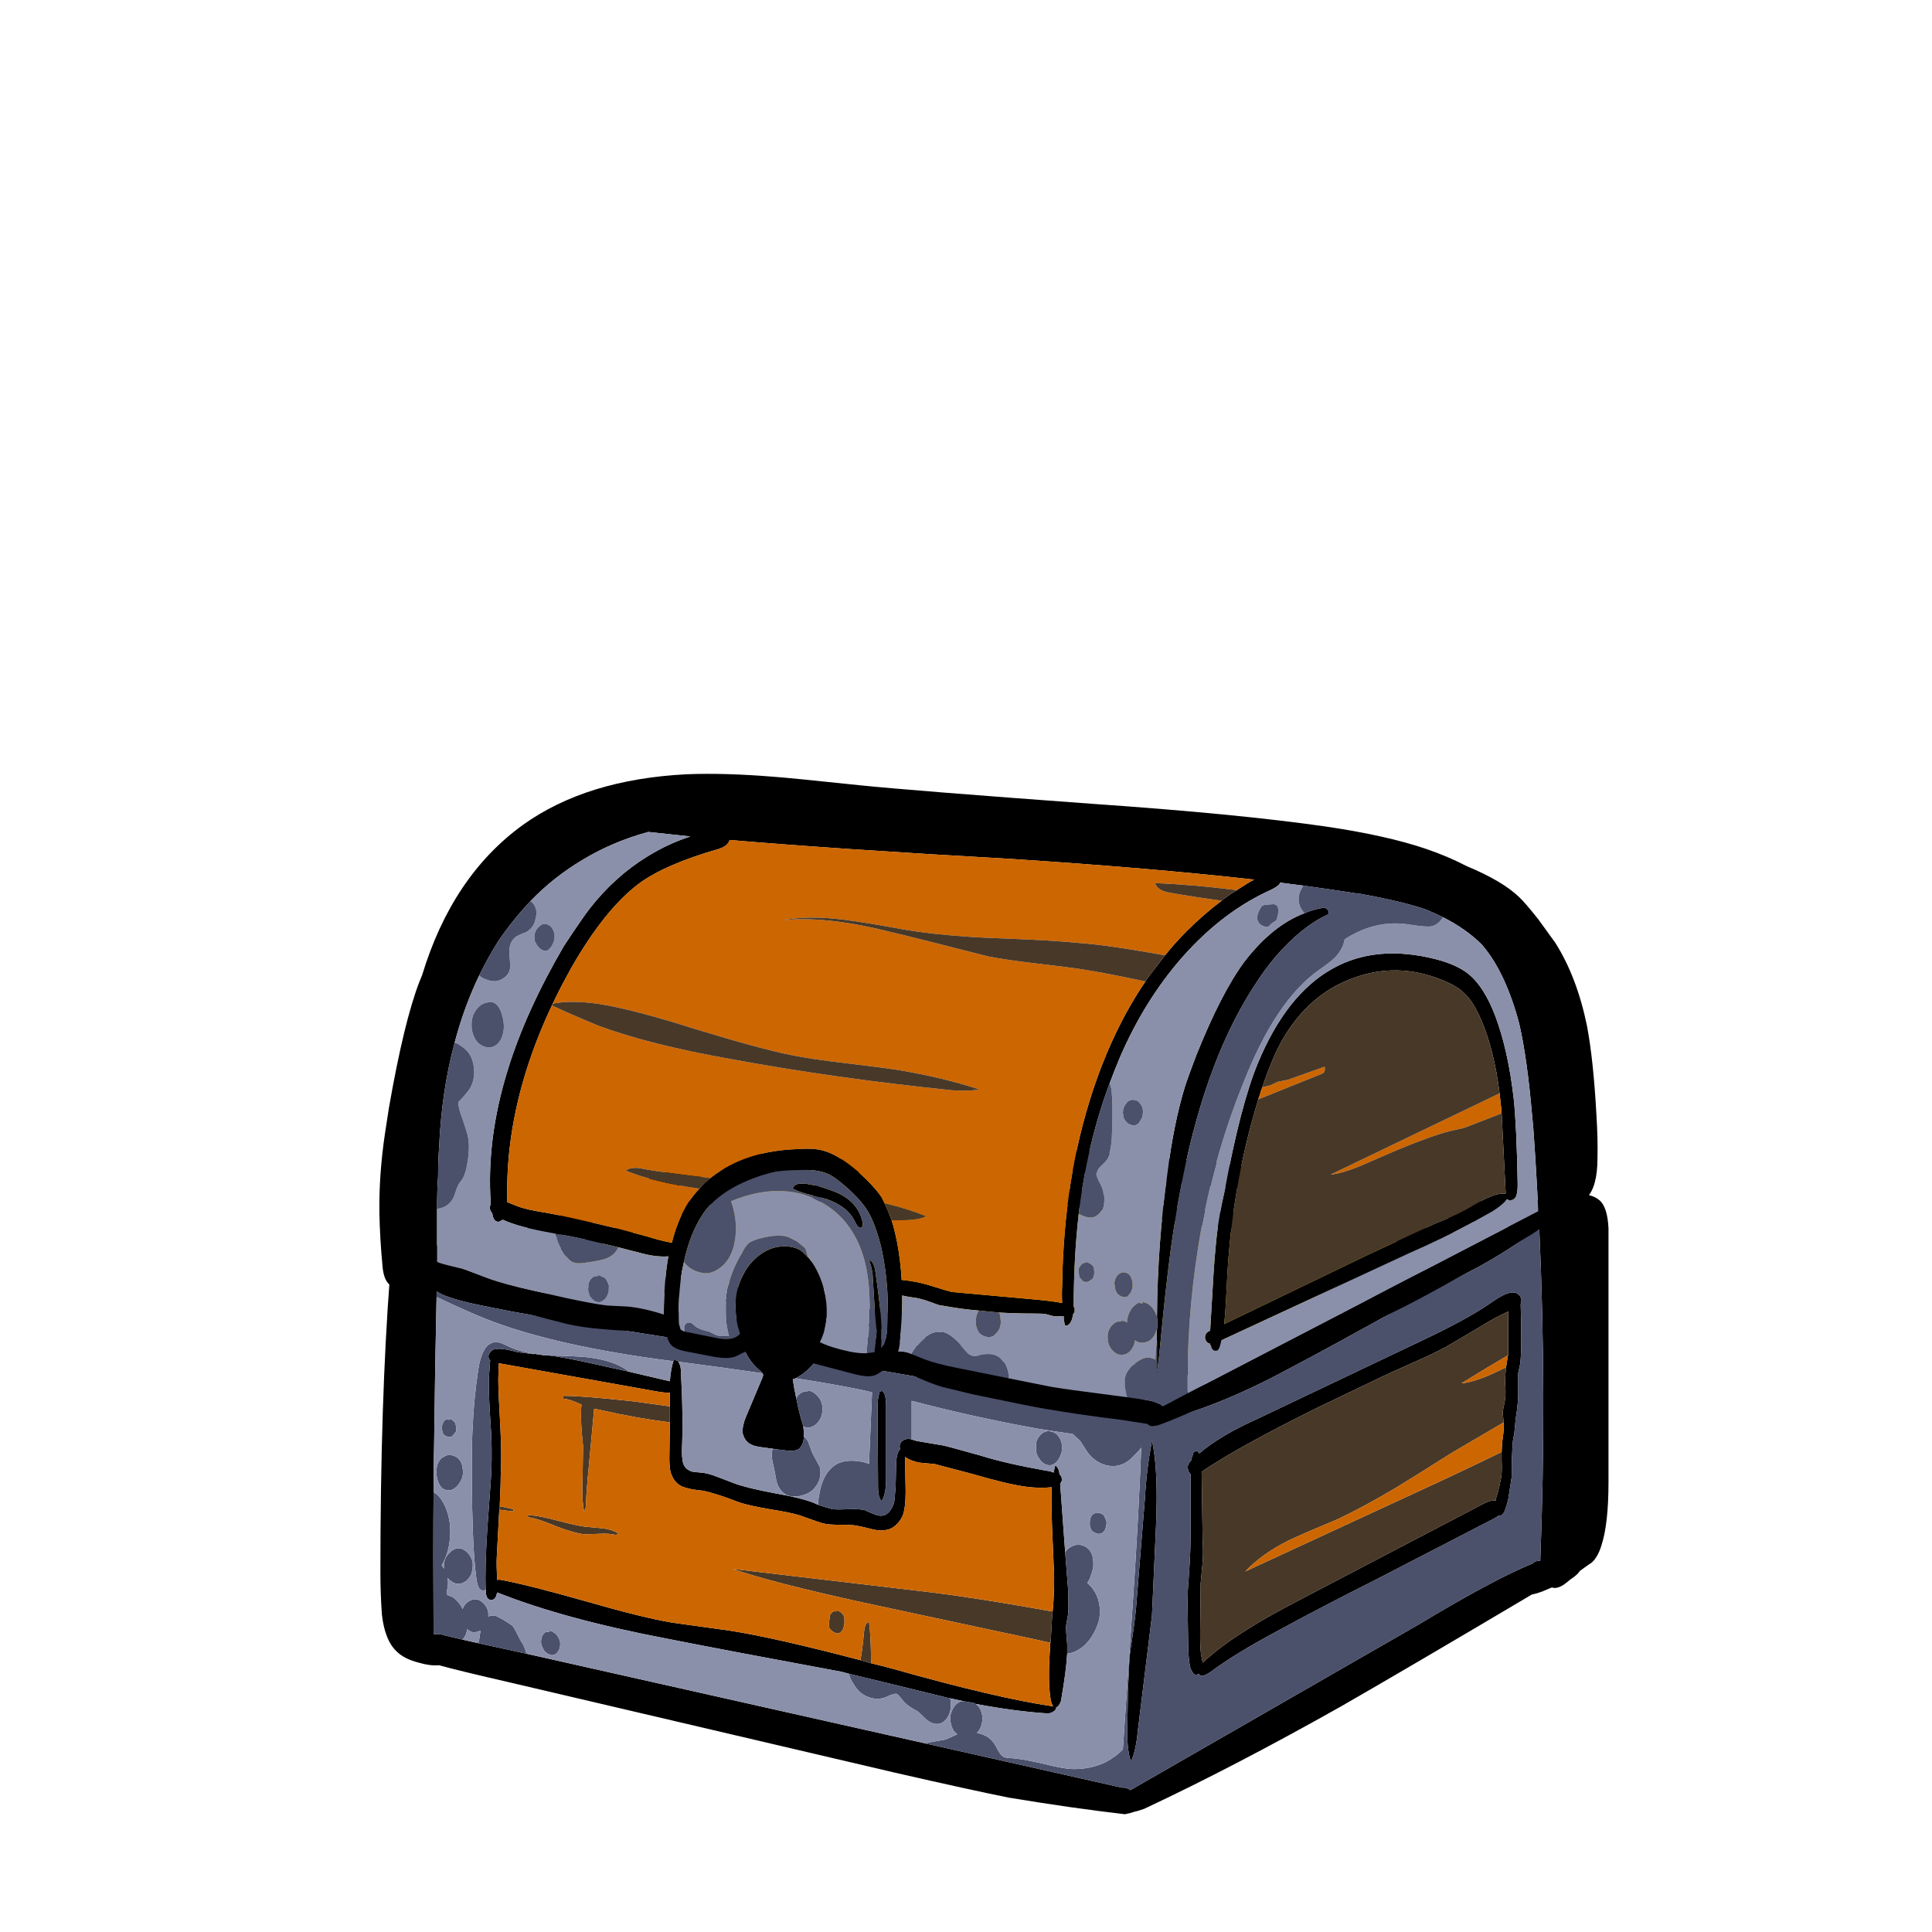 
<svg xmlns="http://www.w3.org/2000/svg" version="1.1" xmlns:xlink="http://www.w3.org/1999/xlink" preserveAspectRatio="none" x="0px" y="0px" width="300px" height="300px" viewBox="0 0 300 300">
<defs>
<g id="chest_0_Layer3_0_FILL">
<path fill="#000000" stroke="none" d="
M 140.8 28.45
Q 140.7 26.4 139.95 25.7 139.212 25.047 138.1 25.1 138.029 25.054 137.95 25 137.2 24.35 135.85 24.65 134.5 24.85 133.95 25.55 133.91 25.605 133.85 25.65 131.962 25.437 128.95 25.9 126.45 25.45 123.8 24.95 113.2 23.1 99.75 21.75 81.9 20.2 70.65 18.95 66.5 18.5 63.3 18.1 62 17.95 61.05 18
L 61.05 17.9
Q 61 17.95 61 18 60.75 18 60.55 18.05
L 60.55 18.15
Q 58.65 19 56.15 19.8 55.35 20.05 54.65 20.25 51.9 21.1 50.4 21.55 46.55 22.85 38.85 26.05 35.25 27.6 32.45 28.7 31.6 29 30.8 29.35 30.35 29.5 29.95 29.65 28.45 30.15 27.25 30.55 26.763 30.695 26.3 30.8 25.166 30.073 22.7 30.15 20.7 30.25 20 31.05 19.45 31.65 19.35 33.25 18.4 45.65 18.4 62.75 18.4 64.85 18.55 66.95 18.85 69.6 20.1 70.7 20.85 71.4 22.25 71.75 23.349 72.077 24.25 72
L 24.25 72
Q 26.139 72.531 31.45 73.75
L 69.65 82.7
Q 77.3 84.45 81.05 85.2 87.4 86.25 92.6 86.85 93.15 86.75 93.55 86.6 93.85 86.55 94.55 86.3 103.5 82.1 114.15 76.1 121.423 71.916 133.25 64.9 133.231 64.927 133.2 64.95 133.661 64.851 134.2 64.65
L 135.15 64.25
Q 135.316 64.3 135.5 64.3 136.05 64.25 136.7 63.7 136.823 63.595 137 63.45 137.509 63.123 137.8 62.8 137.887 62.699 137.95 62.6 138.401 62.263 139.15 61.75 139.75 61.2 140.1 60.05 140.8 57.9 140.8 53.75
L 140.8 28.45
M 133.75 28.45
L 133.9 28.45
Q 134.65 45 134 61.6 133.55 61.55 133.25 61.85 129.25 63.5 121.95 67.9
L 93.15 84.45
Q 92.75 84.15 92.3 84.2
L 72.75 79.8 32.95 70.85 28.15 69.8 26.6 69.45 24.9 69.05
Q 24.15 68.8 23.7 68.95 23.65 60.4 23.7 54.75 23.7 52.2 23.75 50.25 23.85 41.9 24 35.3
L 24 34.75
Q 24.3 34.9 24.55 35.05 26 35.65 28.25 36.1 30.6 36.6 34.1 37.2 41.8 38.55 54.65 40.5 55.2 41.8 56.25 42.65 56.3 42.7 56.35 42.7
L 56.35 42.75
Q 56.501 42.903 56.55 43.05 56.55 43.15 56.45 43.4
L 54.85 47.2
Q 54.45 48.15 54.5 48.85 54.7 49.7 55.35 50 55.7 50.2 56.6 50.3
L 58.05 50.5 58.85 50.6
Q 59.7 50.7 60.1 50.45 60.6 50 60.6 49.2 60.6 49.05 60.6 48.95 60.6 48.6 60.55 48.2 60.45 47.8 60.3 47.35 60.05 46.45 59.85 45.4 59.65 44.5 59.5 43.5 59.65 43.45 59.8 43.4 61 42.75 61.85 41.6 72.95 43.3 80.25 44.9 80.3 44.9 80.4 44.95
L 82.1 45.3
Q 87.3 46.5 88.6 46.75 89.25 46.85 89.9 47 92.35 47.35 94.35 47.45 94.75 47.45 95.1 47.45 95.1 47.6 95.15 47.7 95.2 47.75 95.25 47.75 95.35 47.8 95.65 47.75 96.15 47.65 96.65 47.5 97.8 47.2 98.95 46.85 101.9 45.9 105.3 44.3 107 43.5 108.85 42.5 113.15 40.25 121.65 35.5 123.75 34.4 127.85 32.3 128.2 32.1 128.55 31.9 131.55 30.2 133.75 28.45
M 129.3 29.75
Q 128.5 30.05 127.85 30.35 125.3 31.4 123.85 32 120.2 33.6 112.9 37.75 108.45 40.3 105.3 41.9 103.4 42.85 101.9 43.45 99.7 44.35 98.6 44.85 97.5 45.35 96.65 45.85 96.4 46 96.2 46.2 96 46 95.65 45.9 95.45 45.85 95.25 45.8 92.7 44.9 89.9 44.15 78 40.75 61.6 38.45 44.75 36.4 34.1 34.8 30.2 34.2 27.15 33.7 26.4 33.55 25.75 33.55 25.3 33.45 25.15 33.4 25.05 33.35 24.9 33.05 27.3 32.35 29.95 31.5 30.35 31.35 30.8 31.25 31.6 30.95 32.45 30.6 33.5 30.25 34.6 29.8 39.1 28.05 48.1 24.3 50.3 23.45 54.65 21.8 55.05 21.65 55.4 21.45 58.35 20.25 60.55 19
L 60.55 19.15
Q 62.05 19.6 64.4 19.95 66.95 20.3 70.65 20.75 78.9 21.8 92.95 23.3 111.2 25.25 121.45 26.9 122.7 27.1 123.8 27.3 127.25 27.85 128.3 28 129 28.1 129.7 28.2 130.9 28.35 132.05 28.45 130.8 29.1 129.3 29.75
M 125.3 29.65
Q 125.5 29.3 125.4 29.1 125.3 28.6 124.65 28.6 121.75 28.3 110.2 27.5 101.3 26.9 95.8 26.1 93.45 25.75 81.3 23.5 72.5 21.8 66.8 21.5 63.6 21.4 61.7 22.05 61.85 21.85 61.95 21.65 61.8 21 60.9 21.35
L 31.65 32.2
Q 31.35 32.3 31.2 32.45 30.7 32.4 30.2 32.4 30.5 32.7 30.9 33 31 33.05 31.1 33.1 31.65 33.4 32.35 33.6 33.15 33.8 34.8 33.9 47.55 34.45 65.05 37.85 75 39.8 94.6 44.1 94.6 44.2 94.7 44.3 94.8 44.6 95.05 44.7 95.35 44.8 96 44.5
L 111.4 36.9
Q 120.75 32.3 124.75 30.1 125.1 29.95 125.3 29.65
M 96.2 42.85
Q 95.95 42.65 95.5 42.55
L 76.75 38.45
Q 68.05 36.6 64.05 35.9 63.4 35.8 62.75 35.7
L 62.65 34.9
Q 62.45 33.25 62.45 29.45 62.45 25.9 62.05 24 62.05 23.55 61.85 23.65 61.4 24.9 61.4 27.6
L 61.4 31.5
Q 61.25 33.7 61.25 33.8 61.2 34.4 61 35.4 47.1 33 33.45 32.5
L 60.35 22.85
Q 61 22.65 61.4 22.35 61.6 22.35 61.85 22.4 61.9 22.4 61.95 22.4 68.2 23.1 92.8 27.05 110.9 29.95 122.95 29.8
L 103.55 39.15
Q 99.15 41.25 96.2 42.85
M 86.15 53.9
Q 86.4 53.6 86.3 53.35 86.3 53.15 86.1 53 86 52.25 85.65 52.1
L 85.5 52.8
Q 85.15 52.65 84.7 52.6 80.75 51.9 78.2 51.1 74.8 50.15 74.5 50.1 71.9 49.65 71.85 49.65 71.55 49.55 71.35 49.5 71 49.4 70.9 49.45 70.25 49.55 70.15 50.15 70.15 50.3 70.2 50.45 69.8 50.9 69.8 52.1
L 69.75 54.2
Q 69.65 55.55 69.6 55.8 69.3 56.7 68.75 57 68.3 57.2 67.75 57 67.25 56.8 66.9 56.65 66.8 56.6 66.7 56.55 66.1 56.4 65.1 56.45 63.95 56.5 63.5 56.45 63.4 56.45 63.3 56.45
L 63.3 56.4
Q 62.85 56.3 62 56 61.8 55.9 61.55 55.8 60.25 55.3 57.65 54.85 55 54.35 53.75 53.9 52.6 53.45 52.05 53.25 51.05 52.85 50.35 52.8 49.65 52.75 49.45 52.7 48.95 52.55 48.7 52.15 48.45 51.75 48.45 50.65 48.6 47.25 48.35 42.7 48.35 42.25 48.2 41.95 48.15 41.85 48.1 41.75 47.9 41.55 47.65 41.6 47.65 41.65 47.6 41.7 47.35 42.45 47.25 43.7
L 43.2 42.75 39.6 41.95
Q 36.619 41.288 35 41.1 34.936 41.108 34.85 41.1
L 34.65 41.1 33.65 40.95
Q 33.682 40.966 33.75 41
L 32.9 40.9
Q 32.5 40.85 32.1 40.8 30.45 40.35 29.9 40.5 29.55 40.5 29.35 40.8 29.05 41.15 29.25 41.5 29.3 41.6 29.35 41.65 29.3 41.9 29.3 42.2 29.15 43.65 29.25 45.65 29.3 46.8 29.45 49.05 29.55 51.55 29.4 53.65
L 29.05 58.5
Q 28.8 62.55 28.9 64.5 28.9 65.3 29.25 65.45 29.45 65.55 29.65 65.45 29.9 65.3 29.95 65.05 30 64.9 30.05 64.75 36.7 67.4 46.95 69.35 52.75 70.5 64.35 72.65 64.7 72.75 65.1 72.85 68.45 73.65 74.55 75.15
L 74.95 75.25
Q 75.1 75.25 75.2 75.3 75.95 75.45 76.6 75.6
L 77.2 75.7
Q 77.45 75.75 77.7 75.8
L 77.7 75.85
Q 81.7 76.6 84.85 76.8 85.25 76.8 85.5 76.6 85.8 76.4 85.75 76.2 85.95 76.15 86.1 75.85 86.25 75.65 86.3 75.15 86.75 72.55 86.85 70.85 86.85 70.35 86.85 69.9 86.7 68.35 86.75 68
L 86.95 66.85
Q 87 66.1 86.95 64.55
L 86.65 60.75 86.15 53.9
M 82.7 54.2
Q 84.15 54.4 85.3 54.25 85.25 55.8 85.35 58.4
L 85.55 63.15
Q 85.55 64.65 85.45 66.15
L 85.35 67.1 85.2 69.75 85.15 69.75 85.15 70.15
Q 84.9 73.65 85.2 75.4 85.3 75.9 85.45 76.1 79.9 75.3 69.45 72.35 68.35 72.05 67.3 71.8 66.75 71.65 66.25 71.5 57.7 69.25 53.2 68.55
L 47.45 67.75
Q 44.5 67.25 38.95 65.65 33.15 64 30.45 63.5 30.25 63.45 30.05 63.5 29.95 62 30 61.2
L 30.25 56.5 30.3 56.15 30.3 55.95
Q 30.4 53.9 30.4 52.85 30.5 51.1 30.35 48.15 30.15 44.75 30.15 43.45
L 30.2 41.9 45.6 44.65
Q 46.65 44.85 47.25 44.85
L 47.25 46.2 47.25 47.8 47.2 51.4
Q 47.2 52.6 47.45 53.1 47.85 54.05 48.8 54.3 49.4 54.5 50.5 54.6 51.8 54.85 54.25 55.8 55.2 56.1 57.2 56.45 59.15 56.75 60.15 57.05 62.35 57.85 62.7 57.9 63.2 58 64.15 58 65.15 58 65.6 58.05 66.3 58.15 67.65 58.5 68.8 58.7 69.5 58.25 70.1 57.85 70.45 57.1 70.75 56.35 70.75 54.65
L 70.7 52.1
Q 70.7 51.6 70.7 51.25 71.2 51.6 72.05 51.8 72.6 51.85 73.65 51.95
L 77.45 52.95
Q 80.85 53.95 82.7 54.2
M 68.1 45
Q 67.95 45.45 67.95 46.35
L 68 54.2
Q 68 55.3 68.35 55.65 68.8 55 68.8 53.4
L 68.8 46.15
Q 68.8 45.25 68.6 44.9 68.5 44.6 68.25 44.7 68.1 44.7 68.1 45
M 95.3 49.6
Q 94.75 52.55 94.6 55.35
L 93.7 66.45
Q 93.55 67.95 93.1 70.9 93 71.8 92.9 74.95
L 92.85 77.7
Q 92.75 80.3 93.2 81.6 93.7 80.6 93.9 78.45
L 95.3 67.05 95.7 58.15
Q 95.95 52.5 95.3 49.6
M 132.05 36.15
Q 132.05 36.05 132.05 36 132.3 35.35 131.7 34.95 131.3 34.75 130.7 34.95 130.1 35.15 128.9 36 126.6 37.6 121.35 40.05
L 105.9 47.4
Q 102.1 49.1 100 50.9 99.85 50.55 99.6 50.7 99.4 50.7 99.35 51.1 99.25 51.3 99.2 51.6 98.75 52.05 98.9 52.5 98.95 52.8 99.15 52.95 99.15 53 99.15 53.1
L 99.15 58.15
Q 99.15 60.7 99.05 61.95
L 98.95 63.5
Q 98.85 64.35 98.85 66.1
L 98.9 69.4
Q 98.9 71.45 99.15 72.35 99.35 72.75 99.45 72.85 99.7 73.05 99.95 72.85 100.1 73.05 100.3 73.05 100.55 73.05 101.1 72.7 103.5 70.9 107.6 68.7 111.7 66.45 117.65 63.45
L 129.45 57.35
Q 129.7 57.2 129.85 57.1 130.15 57.15 130.4 56.75 130.6 56.3 130.8 55.5
L 131.15 53.25
Q 131.15 51.15 131.25 50.1 131.25 49.55 131.4 49
L 131.55 47.45
Q 131.85 45.65 131.8 44.45
L 131.8 42.9 132 41.95
Q 132.1 41.2 132.1 39.6 132.1 37.3 132.05 36.15
M 130.8 39.75
Q 130.8 40.6 130.8 41.1 130.75 41.2 130.75 41.3
L 130.6 42.25 130.6 42.3
Q 130.5 42.9 130.5 44 130.6 45 130.45 45.75
L 130.25 46.75 130.35 47.8 130.35 48.05
Q 130.4 48.5 130.2 49.8
L 130.15 50.75
Q 130.15 51.1 130.15 51.55 130.2 52.75 130.1 53.3 129.95 54.1 129.75 54.85 129.6 55.25 129.55 55.6 129.1 55.5 128.35 55.9
L 109.9 65.55
Q 106.55 67.3 104.85 68.4 102.25 70 100.35 71.75 100.3 71.4 100.2 71 100.1 70.3 100.1 68.85
L 100.15 63.85 100.3 62.25
Q 100.45 61.05 100.35 59.55
L 100.25 52.7
Q 100.3 52.7 100.35 52.65 103.8 50.3 111.65 46.4
L 118 43.35
Q 118.7 43 121.3 41.85 123.35 40.95 124.55 40.3 125 40.05 127.95 38.3 129.55 37.3 130.8 36.75
L 130.8 39.75 Z"/>

<path fill="#BFC2D4" stroke="none" d="
M 127.85 30.35
Q 128.5 30.05 129.3 29.75 130.8 29.1 132.05 28.45 130.9 28.35 129.7 28.2 129 28.1 128.3 28 127.25 27.85 123.8 27.3 122.7 27.1 121.45 26.9 111.2 25.25 92.95 23.3 78.9 21.8 70.65 20.75 66.95 20.3 64.4 19.95 62.05 19.6 60.55 19.15
L 60.55 19
Q 58.35 20.25 55.4 21.45 55.05 21.65 54.65 21.8 50.3 23.45 48.1 24.3 39.1 28.05 34.6 29.8 33.5 30.25 32.45 30.6 31.6 30.95 30.8 31.25 30.35 31.35 29.95 31.5 27.3 32.35 24.9 33.05 25.05 33.35 25.15 33.4 25.3 33.45 25.75 33.55 26.4 33.55 27.15 33.7 30.2 34.2 34.1 34.8 44.75 36.4 61.6 38.45 78 40.75 89.9 44.15 92.7 44.9 95.25 45.8 95.45 45.85 95.65 45.9 96 46 96.2 46.2 96.4 46 96.65 45.85 97.5 45.35 98.6 44.85 99.7 44.35 101.9 43.45 103.4 42.85 105.3 41.9 108.45 40.3 112.9 37.75 120.2 33.6 123.85 32 125.3 31.4 127.85 30.35
M 125.4 29.1
Q 125.5 29.3 125.3 29.65 125.1 29.95 124.75 30.1 120.75 32.3 111.4 36.9
L 96 44.5
Q 95.35 44.8 95.05 44.7 94.8 44.6 94.7 44.3 94.6 44.2 94.6 44.1 75 39.8 65.05 37.85 47.55 34.45 34.8 33.9 33.15 33.8 32.35 33.6 31.65 33.4 31.1 33.1 31 33.05 30.9 33 30.5 32.7 30.2 32.4 30.7 32.4 31.2 32.45 31.35 32.3 31.65 32.2
L 60.9 21.35
Q 61.8 21 61.95 21.65 61.85 21.85 61.7 22.05 63.6 21.4 66.8 21.5 72.5 21.8 81.3 23.5 93.45 25.75 95.8 26.1 101.3 26.9 110.2 27.5 121.75 28.3 124.65 28.6 125.3 28.6 125.4 29.1 Z"/>

<path fill="#483828" stroke="none" d="
M 62.75 35.7
Q 63.4 35.8 64.05 35.9
L 62.65 34.9 62.75 35.7
M 66.25 71.5
Q 66.75 71.65 67.3 71.8 67.3 69.15 67.1 67.7 66.7 67.7 66.6 68.7 66.45 70.35 66.25 71.5
M 31.45 56.65
L 31.65 56.65
Q 31.7 56.55 31.65 56.45
L 30.5 56.2
Q 30.4 56.2 30.3 56.15
L 30.25 56.5 31.45 56.65
M 47.25 47.8
L 47.25 46.2 43.6 45.7
Q 38.55 45.15 36.65 45.15
L 36.6 45.45
Q 37.05 45.4 38.4 46
L 38.45 46.05
Q 38.4 46.3 38.4 46.7 38.35 47.85 38.6 50.15 38.6 50.65 38.55 53.45 38.45 55.4 38.7 56.65 38.9 56.45 38.9 55.8 38.9 54.95 39.2 51.9
L 39.7 46.5 39.7 46.45
Q 40.1 46.5 40.5 46.6 43.8 47.35 47.25 47.8
M 85.35 67.1
L 85.4 66.65
Q 78.2 65.35 73.4 64.75
L 53.5 62.4
Q 57.4 63.75 66.5 65.75
L 84 69.5
Q 84.59 69.648 85.15 69.75
L 85.2 69.75 85.35 67.1
M 63.2 67.05
L 63.1 67.9 63.15 68.3
Q 63.2 68.4 63.5 68.65 63.85 68.9 64.1 68.8 64.55 68.65 64.65 67.8
L 64.65 67.55
Q 64.65 67.25 64.55 67 64.35 66.7 63.9 66.5
L 63.9 66.65
Q 63.45 66.5 63.2 67.05
M 33.3 57.05
Q 32.95 57.05 33.15 57.25 34 57.35 35.9 58.15 37.75 58.85 38.75 58.95 39 58.95 40.3 58.9 41.15 58.85 41.8 59 42.1 59 42.1 58.85 41.45 58.45 40.5 58.35 39.4 58.25 38.85 58.2 38 58.1 36.1 57.6 34.25 57.1 33.3 57.05
M 130.8 41.1
Q 130.8 40.6 130.8 39.75
L 130.8 36.75
Q 129.55 37.3 127.95 38.3 125 40.05 124.55 40.3 123.35 40.95 121.3 41.85 118.7 43 118 43.35
L 111.65 46.4
Q 103.8 50.3 100.35 52.65 100.3 52.7 100.25 52.7
L 100.35 59.55
Q 100.45 61.05 100.3 62.25
L 100.15 63.85 100.1 68.85
Q 100.1 70.3 100.2 71 100.3 71.4 100.35 71.75 102.25 70 104.85 68.4 106.55 67.3 109.9 65.55
L 128.35 55.9
Q 129.1 55.5 129.55 55.6 129.6 55.25 129.75 54.85 129.95 54.1 130.1 53.3 130.2 52.75 130.15 51.55 130.15 51.1 130.15 50.75 128.3 51.65 124.6 53.4
L 104.6 62.65
Q 106.25 60.9 108.95 59.55 110.55 58.8 113.8 57.45 116.25 56.3 119.55 54.35 121.45 53.2 125.15 50.85
L 130.35 47.8 130.25 46.75 130.45 45.75
Q 130.6 45 130.5 44 130.5 42.9 130.6 42.3
L 129.35 42.9
Q 127.2 43.85 126.15 43.9 128.4 42.5 130.8 41.1 Z"/>

<path fill="#FFE74F" stroke="none" d="
M 61.85 23.65
L 61.85 22.4
Q 61.6 22.35 61.4 22.35 61 22.65 60.35 22.85
L 33.45 32.5
Q 47.1 33 61 35.4 61.2 34.4 61.25 33.8 61.25 33.7 61.4 31.5
L 61.4 27.6
Q 61.4 24.9 61.85 23.65
M 95.5 42.55
Q 95.95 42.65 96.2 42.85 99.15 41.25 103.55 39.15
L 122.95 29.8
Q 110.9 29.95 92.8 27.05 68.2 23.1 61.95 22.4
L 61.85 23.65
Q 62.05 23.55 62.05 24 62.45 25.9 62.45 29.45 62.45 33.25 62.65 34.9
L 64.05 35.9
Q 68.05 36.6 76.75 38.45
L 95.5 42.55 Z"/>

<path fill="#B6A14B" stroke="none" d="
M 61.95 22.4
Q 61.9 22.4 61.85 22.4
L 61.85 23.65 61.95 22.4 Z"/>

<path fill="#4B506B" stroke="none" d="
M 65.1 72.85
Q 65.2 73.35 65.55 73.85 66.1 74.85 67.1 75.2 68.15 75.55 69.05 75.05 69.7 74.8 69.85 74.85 70 74.9 70.5 75.55 70.9 76.05 71.95 76.6 72.25 76.85 72.8 77.4 73.35 77.85 73.8 77.85 74.4 77.9 74.85 77.3 75.25 76.75 75.25 76 75.25 75.65 75.2 75.3 75.1 75.25 74.95 75.25
L 74.55 75.15
Q 68.45 73.65 65.1 72.85
M 61.45 50.85
L 61 49.65
Q 60.8 49.35 60.6 49.2 60.6 50 60.1 50.45 59.7 50.7 58.85 50.6
L 58.05 50.5 57.5 50.45
Q 57.4 50.75 57.4 51.05 57.4 51.4 57.55 52 57.65 52.4 57.8 53.25 57.9 54 58.2 54.4 58.8 55.35 60.1 55.15 61.2 54.95 61.7 54.3 62.45 53.4 62.2 52.25 62.15 52.15 61.45 50.85
M 23.85 54.85
Q 23.8 54.8 23.7 54.75 23.65 60.4 23.7 68.95 24.15 68.8 24.9 69.05
L 26.6 69.45
Q 27 68.95 27.05 68.4 27.5 68.85 28.1 68.65 28.25 68.6 28.4 68.55
L 28.3 69
Q 28.3 69.3 28.15 69.8
L 32.95 70.85
Q 32.95 70.75 32.9 70.65 32.8 70.3 32.6 69.9 32.3 69.45 32.2 69.2 31.7 68.2 31.55 68.05 31 67.7 30.7 67.5
L 29.95 67.1
Q 29.551 66.967 29.15 67.15 29.244 66.345 28.6 65.75 28.15 65.35 27.65 65.45 26.85 65.65 26.6 66.4 26.4 65.95 26 65.55 25.6 65.15 25.35 65.1 25.1 65.05 25.05 64.95 24.95 64.8 25.05 64.5 25.2 63.85 25.1 63.3 25.35 63.6 25.75 63.8 26.25 64 26.7 63.75 27.15 63.55 27.45 62.95 27.65 62.35 27.6 61.8 27.5 61.2 27.05 60.75 26.65 60.35 26.2 60.35 25.7 60.35 25.3 60.8 24.85 61.2 24.75 61.8 24.7 62.1 24.75 62.4 24.65 62.2 24.5 62.05 25.25 60.8 25.35 59.1 25.45 57.45 24.8 56.05 24.35 55.15 23.85 54.85
M 37.45 41.2
Q 35.966 41.159 35 41.1 36.619 41.288 39.6 41.95
L 43.2 42.75
Q 41.3 41.3 37.45 41.2
M 29.45 39.9
Q 28.5 40.3 28.15 42.55 27.7 45.6 27.6 48.25 27.45 50.4 27.55 56.4 27.65 61.25 28 63.6 28.15 64.4 28.45 64.5 28.5 64.6 28.9 64.5 28.8 62.55 29.05 58.5
L 29.4 53.65
Q 29.55 51.55 29.45 49.05 29.3 46.8 29.25 45.65 29.15 43.65 29.3 42.2 29.3 41.9 29.35 41.65 29.3 41.6 29.25 41.5 29.05 41.15 29.35 40.8 29.55 40.5 29.9 40.5 30.45 40.35 32.1 40.8 32.5 40.85 32.9 40.9
L 33.75 41
Q 33.682 40.966 33.65 40.95
L 33.6 40.95
Q 32.4 40.75 31.45 40.35 30.6 39.95 30.45 39.9 29.9 39.7 29.45 39.9
M 60.2 44.95
Q 59.95 45.15 59.85 45.4 60.05 46.45 60.3 47.35 60.45 47.8 60.55 48.2 60.85 48.35 61.2 48.3 61.8 48.15 62.15 47.6 62.5 47.1 62.45 46.25 62.4 45.6 61.95 45.15 61.55 44.7 61 44.6
L 61 44.7
Q 60.6 44.65 60.2 44.95
M 35.25 68.55
L 35.25 68.7
Q 34.75 68.55 34.5 69.15 34.3 69.75 34.55 70.2 34.75 70.75 35.2 70.9
L 35.45 71
Q 36 71 36.25 70.35 36.45 69.75 36.1 69.15 35.8 68.7 35.25 68.55
M 26.6 52.4
Q 26.55 51.7 26.05 51.3 25.55 50.95 24.95 51.1
L 24.5 51.35
Q 23.9 51.9 24 53.05 24.15 54.1 24.7 54.45 25.3 54.7 25.75 54.4 26.2 54.1 26.5 53.45 26.7 52.95 26.6 52.4
M 25.25 47.4
L 25.3 47.55
Q 24.95 47.45 24.8 47.6 24.6 47.85 24.55 48.1
L 24.5 48.3 24.6 48.8
Q 24.7 49.15 25.2 49.25
L 25.45 49.25
Q 25.55 49.2 25.75 48.95
L 25.95 48.7 25.95 48.35 25.9 47.95
Q 25.75 47.6 25.25 47.4
M 47.65 41.6
Q 47.9 41.55 48.1 41.75 52.75 42.35 56.45 42.9 56.403 42.806 56.35 42.75
L 56.35 42.7
Q 56.3 42.7 56.25 42.65 55.2 41.8 54.65 40.5 41.8 38.55 34.1 37.2 30.6 36.6 28.25 36.1 26 35.65 24.55 35.05 24.3 34.9 24 34.75
L 24 35.3
Q 26.95 36.7 28.95 37.5 35.8 40.2 47.6 41.7 47.65 41.65 47.65 41.6
M 87 60.35
Q 86.8 60.5 86.65 60.75
L 86.95 64.55
Q 87 66.1 86.95 66.85
L 86.75 68
Q 86.7 68.35 86.85 69.9 86.85 70.35 86.85 70.85 87.75 70.75 88.6 70 89.65 68.95 90.05 67.4 90.3 65.65 89.45 64.45 89.25 64.15 88.85 63.8 89.05 63.6 89.3 62.8 89.5 62.2 89.45 61.7 89.4 60.55 88.6 60.15 87.8 59.75 87 60.35
M 90.75 58
Q 90.8 57.85 90.75 57.6
L 90.55 57.15
Q 90.45 56.9 89.9 56.8
L 89.9 56.85
Q 89.35 56.75 89.15 57.4 89.1 57.5 89.1 58.05
L 89.2 58.4
Q 89.25 58.6 89.6 58.8 90 58.95 90.1 58.9 90.65 58.8 90.75 58
M 85.25 48.7
Q 84.55 48.55 84.05 49.2 83.75 49.6 83.75 49.95
L 83.75 50.7
Q 83.9 51.35 84.4 51.8 84.9 52.2 85.45 52 85.75 51.8 85.9 51.6 86.55 50.7 86.25 49.7 85.95 48.85 85.25 48.7
M 133.9 28.45
L 133.75 28.45
Q 131.55 30.2 128.55 31.9 128.2 32.1 127.85 32.3 123.75 34.4 121.65 35.5 113.15 40.25 108.85 42.5 107 43.5 105.3 44.3 101.9 45.9 98.95 46.85 97.8 47.2 96.65 47.5 96.15 47.65 95.65 47.75 95.35 47.8 95.25 47.75 95.2 47.75 95.15 47.7 95.1 47.6 95.1 47.45 94.75 47.45 94.35 47.45 92.35 47.35 89.9 47 89.25 46.85 88.6 46.75 87.3 46.5 82.1 45.3
L 80.4 44.95
Q 80.3 44.9 80.25 44.9 72.95 43.3 61.85 41.6 61 42.75 59.8 43.4 64.95 44.2 67.4 44.8
L 67.1 51.95
Q 66.7 51.75 65.95 51.65 64.2 51.45 63.3 52.4 62.55 53.1 62.2 54.65 62.05 55.35 62 56 62.85 56.3 63.3 56.4
L 63.3 56.45
Q 63.4 56.45 63.5 56.45 63.95 56.5 65.1 56.45 66.1 56.4 66.7 56.55 66.8 56.6 66.9 56.65 67.25 56.8 67.75 57 68.3 57.2 68.75 57 69.3 56.7 69.6 55.8 69.65 55.55 69.75 54.2
L 69.8 52.1
Q 69.8 50.9 70.2 50.45 70.15 50.3 70.15 50.15 70.25 49.55 70.9 49.45 71 49.4 71.35 49.5
L 71.35 45.65
Q 77.25 47.2 83.25 48.3 83.5 48.35 83.75 48.4 85.6 48.7 87.4 48.95
L 88.15 49.65 88.6 50.35
Q 89.35 51.65 90.65 52.05 92 52.4 93.05 51.55 93.2 51.45 94.05 50.55 94.15 50.4 94.25 50.3 94.25 50.088 94.25 49.85 93.986 56.904 93.4 65.65 92.8 74.55 92.4 80.4 91.65 81.15 90.7 81.65 89.25 82.35 87.55 82.35 86.5 82.35 84.4 81.8 82.2 81.3 81.15 81.25 80.6 81.25 80.4 81.05 80.2 80.95 79.8 80.2 79.25 79 77.85 78.75 77.95 78.65 78.05 78.5 78.4 78 78.4 77.25 78.35 76.4 77.85 75.95 77.8 75.9 77.7 75.85
L 77.7 75.8
Q 77.45 75.75 77.2 75.7
L 76.6 75.6 76.55 75.6
Q 76.4 75.55 76.15 75.65 75.7 75.85 75.45 76.35 75.15 76.9 75.2 77.45 75.25 78.05 75.55 78.55 75.75 78.75 75.9 78.9 75.8 78.9 75.75 78.95 74.85 79.35 74.75 79.4
L 73.05 79.7
Q 72.85 79.75 72.75 79.8
L 92.3 84.2
Q 92.75 84.15 93.15 84.45
L 121.95 67.9
Q 129.25 63.5 133.25 61.85 133.55 61.55 134 61.6 134.65 45 133.9 28.45
M 132.05 36
Q 132.05 36.05 132.05 36.15 132.1 37.3 132.1 39.6 132.1 41.2 132 41.95
L 131.8 42.9 131.8 44.45
Q 131.85 45.65 131.55 47.45
L 131.4 49
Q 131.25 49.55 131.25 50.1 131.15 51.15 131.15 53.25
L 130.8 55.5
Q 130.6 56.3 130.4 56.75 130.15 57.15 129.85 57.1 129.7 57.2 129.45 57.35
L 117.65 63.45
Q 111.7 66.45 107.6 68.7 103.5 70.9 101.1 72.7 100.55 73.05 100.3 73.05 100.1 73.05 99.95 72.85 99.7 73.05 99.45 72.85 99.35 72.75 99.15 72.35 98.9 71.45 98.9 69.4
L 98.85 66.1
Q 98.85 64.35 98.95 63.5
L 99.05 61.95
Q 99.15 60.7 99.15 58.15
L 99.15 53.1
Q 99.15 53 99.15 52.95 98.95 52.8 98.9 52.5 98.75 52.05 99.2 51.6 99.25 51.3 99.35 51.1 99.4 50.7 99.6 50.7 99.85 50.55 100 50.9 102.1 49.1 105.9 47.4
L 121.35 40.05
Q 126.6 37.6 128.9 36 130.1 35.15 130.7 34.95 131.3 34.75 131.7 34.95 132.3 35.35 132.05 36
M 94.6 55.35
Q 94.75 52.55 95.3 49.6 95.95 52.5 95.7 58.15
L 95.3 67.05 93.9 78.45
Q 93.7 80.6 93.2 81.6 92.75 80.3 92.85 77.7
L 92.9 74.95
Q 93 71.8 93.1 70.9 93.55 67.95 93.7 66.45
L 94.6 55.35
M 67.95 46.35
Q 67.95 45.45 68.1 45 68.1 44.7 68.25 44.7 68.5 44.6 68.6 44.9 68.8 45.25 68.8 46.15
L 68.8 53.4
Q 68.8 55 68.35 55.65 68 55.3 68 54.2
L 67.95 46.35 Z"/>

<path fill="#8B90AA" stroke="none" d="
M 26.6 69.45
L 28.15 69.8
Q 28.3 69.3 28.3 69
L 28.4 68.55
Q 28.25 68.6 28.1 68.65 27.5 68.85 27.05 68.4 27 68.95 26.6 69.45
M 47.25 43.7
Q 47.35 42.45 47.6 41.7 35.8 40.2 28.95 37.5 26.95 36.7 24 35.3 23.85 41.9 23.75 50.25 23.7 52.2 23.7 54.75 23.8 54.8 23.85 54.85 24.35 55.15 24.8 56.05 25.45 57.45 25.35 59.1 25.25 60.8 24.5 62.05 24.65 62.2 24.75 62.4 24.7 62.1 24.75 61.8 24.85 61.2 25.3 60.8 25.7 60.35 26.2 60.35 26.65 60.35 27.05 60.75 27.5 61.2 27.6 61.8 27.65 62.35 27.45 62.95 27.15 63.55 26.7 63.75 26.25 64 25.75 63.8 25.35 63.6 25.1 63.3 25.2 63.85 25.05 64.5 24.95 64.8 25.05 64.95 25.1 65.05 25.35 65.1 25.6 65.15 26 65.55 26.4 65.95 26.6 66.4 26.85 65.65 27.65 65.45 28.15 65.35 28.6 65.75 29.244 66.345 29.15 67.15 29.551 66.967 29.95 67.1
L 30.7 67.5
Q 31 67.7 31.55 68.05 31.7 68.2 32.2 69.2 32.3 69.45 32.6 69.9 32.8 70.3 32.9 70.65 32.95 70.75 32.95 70.85
L 72.75 79.8
Q 72.85 79.75 73.05 79.7
L 74.75 79.4
Q 74.85 79.35 75.75 78.95 75.8 78.9 75.9 78.9 75.75 78.75 75.55 78.55 75.25 78.05 75.2 77.45 75.15 76.9 75.45 76.35 75.7 75.85 76.15 75.65 76.4 75.55 76.55 75.6
L 76.6 75.6
Q 75.95 75.45 75.2 75.3 75.25 75.65 75.25 76 75.25 76.75 74.85 77.3 74.4 77.9 73.8 77.85 73.35 77.85 72.8 77.4 72.25 76.85 71.95 76.6 70.9 76.05 70.5 75.55 70 74.9 69.85 74.85 69.7 74.8 69.05 75.05 68.15 75.55 67.1 75.2 66.1 74.85 65.55 73.85 65.2 73.35 65.1 72.85 64.7 72.75 64.35 72.65 52.75 70.5 46.95 69.35 36.7 67.4 30.05 64.75 30 64.9 29.95 65.05 29.9 65.3 29.65 65.45 29.45 65.55 29.25 65.45 28.9 65.3 28.9 64.5 28.5 64.6 28.45 64.5 28.15 64.4 28 63.6 27.65 61.25 27.55 56.4 27.45 50.4 27.6 48.25 27.7 45.6 28.15 42.55 28.5 40.3 29.45 39.9 29.9 39.7 30.45 39.9 30.6 39.95 31.45 40.35 32.4 40.75 33.6 40.95
L 33.65 40.95 34.65 41.1 34.85 41.1
Q 34.936 41.108 35 41.1 35.966 41.159 37.45 41.2 41.3 41.3 43.2 42.75
L 47.25 43.7
M 25.3 47.55
L 25.25 47.4
Q 25.75 47.6 25.9 47.95
L 25.95 48.35 25.95 48.7 25.75 48.95
Q 25.55 49.2 25.45 49.25
L 25.2 49.25
Q 24.7 49.15 24.6 48.8
L 24.5 48.3 24.55 48.1
Q 24.6 47.85 24.8 47.6 24.95 47.45 25.3 47.55
M 26.05 51.3
Q 26.55 51.7 26.6 52.4 26.7 52.95 26.5 53.45 26.2 54.1 25.75 54.4 25.3 54.7 24.7 54.45 24.15 54.1 24 53.05 23.9 51.9 24.5 51.35
L 24.95 51.1
Q 25.55 50.95 26.05 51.3
M 35.25 68.7
L 35.25 68.55
Q 35.8 68.7 36.1 69.15 36.45 69.75 36.25 70.35 36 71 35.45 71
L 35.2 70.9
Q 34.75 70.75 34.55 70.2 34.3 69.75 34.5 69.15 34.75 68.55 35.25 68.7
M 48.2 41.95
Q 48.35 42.25 48.35 42.7 48.6 47.25 48.45 50.65 48.45 51.75 48.7 52.15 48.95 52.55 49.45 52.7 49.65 52.75 50.35 52.8 51.05 52.85 52.05 53.25 52.6 53.45 53.75 53.9 55 54.35 57.65 54.85 60.25 55.3 61.55 55.8 61.8 55.9 62 56 62.05 55.35 62.2 54.65 62.55 53.1 63.3 52.4 64.2 51.45 65.95 51.65 66.7 51.75 67.1 51.95
L 67.4 44.8
Q 64.95 44.2 59.8 43.4 59.65 43.45 59.5 43.5 59.65 44.5 59.85 45.4 59.95 45.15 60.2 44.95 60.6 44.65 61 44.7
L 61 44.6
Q 61.55 44.7 61.95 45.15 62.4 45.6 62.45 46.25 62.5 47.1 62.15 47.6 61.8 48.15 61.2 48.3 60.85 48.35 60.55 48.2 60.6 48.6 60.6 48.95 60.6 49.05 60.6 49.2 60.8 49.35 61 49.65
L 61.45 50.85
Q 62.15 52.15 62.2 52.25 62.45 53.4 61.7 54.3 61.2 54.95 60.1 55.15 58.8 55.35 58.2 54.4 57.9 54 57.8 53.25 57.65 52.4 57.55 52 57.4 51.4 57.4 51.05 57.4 50.75 57.5 50.45
L 58.05 50.5 56.6 50.3
Q 55.7 50.2 55.35 50 54.7 49.7 54.5 48.85 54.45 48.15 54.85 47.2
L 56.45 43.4
Q 56.55 43.15 56.55 43.05 56.501 42.903 56.35 42.75 56.403 42.806 56.45 42.9 52.75 42.35 48.1 41.75 48.15 41.85 48.2 41.95
M 83.75 48.4
Q 83.5 48.35 83.25 48.3 77.25 47.2 71.35 45.65
L 71.35 49.5
Q 71.55 49.55 71.85 49.65 71.9 49.65 74.5 50.1 74.8 50.15 78.2 51.1 80.75 51.9 84.7 52.6 85.15 52.65 85.5 52.8
L 85.65 52.1
Q 86 52.25 86.1 53 86.3 53.15 86.3 53.35 86.4 53.6 86.15 53.9
L 86.65 60.75
Q 86.8 60.5 87 60.35 87.8 59.75 88.6 60.15 89.4 60.55 89.45 61.7 89.5 62.2 89.3 62.8 89.05 63.6 88.85 63.8 89.25 64.15 89.45 64.45 90.3 65.65 90.05 67.4 89.65 68.95 88.6 70 87.75 70.75 86.85 70.85 86.75 72.55 86.3 75.15 86.25 75.65 86.1 75.85 85.95 76.15 85.75 76.2 85.8 76.4 85.5 76.6 85.25 76.8 84.85 76.8 81.7 76.6 77.7 75.85 77.8 75.9 77.85 75.95 78.35 76.4 78.4 77.25 78.4 78 78.05 78.5 77.95 78.65 77.85 78.75 79.25 79 79.8 80.2 80.2 80.95 80.4 81.05 80.6 81.25 81.15 81.25 82.2 81.3 84.4 81.8 86.5 82.35 87.55 82.35 89.25 82.35 90.7 81.65 91.65 81.15 92.4 80.4 92.8 74.55 93.4 65.65 93.986 56.904 94.25 49.85 94.25 50.088 94.25 50.3 94.15 50.4 94.05 50.55 93.2 51.45 93.05 51.55 92 52.4 90.65 52.05 89.35 51.65 88.6 50.35
L 88.15 49.65 87.4 48.95
Q 85.6 48.7 83.75 48.4
M 84.05 49.2
Q 84.55 48.55 85.25 48.7 85.95 48.85 86.25 49.7 86.55 50.7 85.9 51.6 85.75 51.8 85.45 52 84.9 52.2 84.4 51.8 83.9 51.35 83.75 50.7
L 83.75 49.95
Q 83.75 49.6 84.05 49.2
M 90.75 57.6
Q 90.8 57.85 90.75 58 90.65 58.8 90.1 58.9 90 58.95 89.6 58.8 89.25 58.6 89.2 58.4
L 89.1 58.05
Q 89.1 57.5 89.15 57.4 89.35 56.75 89.9 56.85
L 89.9 56.8
Q 90.45 56.9 90.55 57.15
L 90.75 57.6 Z"/>

<path fill="#CC6600" stroke="none" d="
M 85.3 54.25
Q 84.15 54.4 82.7 54.2 80.85 53.95 77.45 52.95
L 73.65 51.95
Q 72.6 51.85 72.05 51.8 71.2 51.6 70.7 51.25 70.7 51.6 70.7 52.1
L 70.75 54.65
Q 70.75 56.35 70.45 57.1 70.1 57.85 69.5 58.25 68.8 58.7 67.65 58.5 66.3 58.15 65.6 58.05 65.15 58 64.15 58 63.2 58 62.7 57.9 62.35 57.85 60.15 57.05 59.15 56.75 57.2 56.45 55.2 56.1 54.25 55.8 51.8 54.85 50.5 54.6 49.4 54.5 48.8 54.3 47.85 54.05 47.45 53.1 47.2 52.6 47.2 51.4
L 47.25 47.8
Q 43.8 47.35 40.5 46.6 40.1 46.5 39.7 46.45
L 39.7 46.5 39.2 51.9
Q 38.9 54.95 38.9 55.8 38.9 56.45 38.7 56.65 38.45 55.4 38.55 53.45 38.6 50.65 38.6 50.15 38.35 47.85 38.4 46.7 38.4 46.3 38.45 46.05
L 38.4 46
Q 37.05 45.4 36.6 45.45
L 36.65 45.15
Q 38.55 45.15 43.6 45.7
L 47.25 46.2 47.25 44.85
Q 46.65 44.85 45.6 44.65
L 30.2 41.9 30.15 43.45
Q 30.15 44.75 30.35 48.15 30.5 51.1 30.4 52.85 30.4 53.9 30.3 55.95
L 30.3 56.15
Q 30.4 56.2 30.5 56.2
L 31.65 56.45
Q 31.7 56.55 31.65 56.65
L 31.45 56.65 30.25 56.5 30 61.2
Q 29.95 62 30.05 63.5 30.25 63.45 30.45 63.5 33.15 64 38.95 65.65 44.5 67.25 47.45 67.75
L 53.2 68.55
Q 57.7 69.25 66.25 71.5 66.45 70.35 66.6 68.7 66.7 67.7 67.1 67.7 67.3 69.15 67.3 71.8 68.35 72.05 69.45 72.35 79.9 75.3 85.45 76.1 85.3 75.9 85.2 75.4 84.9 73.65 85.15 70.15
L 85.15 69.75
Q 84.59 69.648 84 69.5
L 66.5 65.75
Q 57.4 63.75 53.5 62.4
L 73.4 64.75
Q 78.2 65.35 85.4 66.65
L 85.35 67.1 85.45 66.15
Q 85.55 64.65 85.55 63.15
L 85.35 58.4
Q 85.25 55.8 85.3 54.25
M 33.15 57.25
Q 32.95 57.05 33.3 57.05 34.25 57.1 36.1 57.6 38 58.1 38.85 58.2 39.4 58.25 40.5 58.35 41.45 58.45 42.1 58.85 42.1 59 41.8 59 41.15 58.85 40.3 58.9 39 58.95 38.75 58.95 37.75 58.85 35.9 58.15 34 57.35 33.15 57.25
M 63.1 67.9
L 63.2 67.05
Q 63.45 66.5 63.9 66.65
L 63.9 66.5
Q 64.35 66.7 64.55 67 64.65 67.25 64.65 67.55
L 64.65 67.8
Q 64.55 68.65 64.1 68.8 63.85 68.9 63.5 68.65 63.2 68.4 63.15 68.3
L 63.1 67.9
M 130.35 48.05
L 130.35 47.8 125.15 50.85
Q 121.45 53.2 119.55 54.35 116.25 56.3 113.8 57.45 110.55 58.8 108.95 59.55 106.25 60.9 104.6 62.65
L 124.6 53.4
Q 128.3 51.65 130.15 50.75
L 130.2 49.8
Q 130.4 48.5 130.35 48.05
M 129.35 42.9
L 130.6 42.3 130.6 42.25 130.75 41.3
Q 130.75 41.2 130.8 41.1 128.4 42.5 126.15 43.9 127.2 43.85 129.35 42.9 Z"/>
</g>

<g id="chest_0_Layer2_0_FILL">
<path fill="#000000" stroke="none" d="
M 57.6 -16.55
Q 52.7 -16.95 48.95 -16.8 38.95 -16.3 32.6 -11.75 25.546 -6.641 22.55 3.25 22.419 3.546 22.3 3.85 20.75 7.85 19.25 16.45
L 18.85 19.05
Q 18.25 23.1 18.3 26.9 18.35 29.45 18.6 32.1 18.7 33.6 19.35 34.1 19.681 34.404 20.25 34.45 20.231 34.296 20.2 34.1 20.304 34.683 20.5 35.05 20.8 35.6 21.4 35.9 22 36.2 22.55 36 23.371 35.681 23.7 34.25 23.502 34.176 23.3 34.1 24.617 34.608 26.95 35.15 27.35 35.3 28.7 35.85 29.75 36.3 30.4 36.45 31.25 36.7 32.95 36.95 33.25 37 35.1 37.5
L 37.05 38
Q 38.6 38.35 40.55 38.5 43.1 38.75 46.6 38.75 46.7 38.75 46.85 38.75 47 39.65 47.4 40.1 47.8 40.5 48.75 40.7
L 51.6 41.25
Q 53.25 41.55 53.95 41.15 54.6 40.8 54.85 40.75
L 54.9 40.8
Q 55.05 40.9 55.3 41 55.5 41.2 55.7 41.1 55.75 41.1 55.9 41.1 57.2 41.15 59.7 41.55 60.25 41.7 60.6 41.6 60.8 41.7 61.15 41.8
L 65.7 43
Q 66.9 43.3 67.5 43.15 67.95 43.05 68.55 42.55 69 42.2 69.3 41.85 69.4 41.95 69.6 42.1 72.1 43.55 74.35 44.25
L 77.45 45
Q 83.2 46.2 84.7 46.45 88.2 47.05 92.3 47.55
L 94.85 47.95
Q 94.95 48.05 95.15 48.15 95.6 48.2 96 48.05 99.6 46.75 105.2 43.8 112.2 40.05 114.25 39.1
L 118 37.45
Q 123.05 35.15 133.15 29.05 134.6 28.1 135.25 27.6
L 136.35 27.6
Q 136.336 27.288 136.3 26.95 136.584 27.113 136.9 27.05 137.57 26.976 137.8 26.05 138.287 25.763 138.6 25.45 139.7 24.35 139.7 21.5 139.75 19.6 139.6 17.2 139.3 11.65 138.65 8.25 137.65 3.4 135.5 0
L 133.8 -2.35
Q 132.45 -4.05 131.9 -4.55 130.248 -6.155 126.65 -7.65 124.832 -8.602 122.65 -9.35 118.7 -10.7 112.55 -11.6 103.85 -12.85 89.4 -13.85 71.6 -15.15 66.2 -15.7 59.1 -16.45 57.6 -16.55
M 33.35 -4.15
Q 35.65 -6.55 38.6 -8.3 41.6 -10.1 45.1 -11.05 46.95 -10.85 49.3 -10.6 47.1 -9.9 45 -8.6 41.75 -6.6 39.25 -3.4 38.55 -2.5 36.7 0.3 32.9 6.8 31.1 12.65 28.95 19.55 29.4 26 29.35 26.15 29.3 26.35 29.3 26.7 29.55 26.95 29.6 27.45 29.85 27.7 30.15 27.9 30.4 27.7 30.5 27.65 30.6 27.6 32 28.25 34.6 28.75
L 35.9 29 37.35 29.25
Q 38.4 29.45 42.15 30.35 43.05 30.6 44.1 30.85 45.8 31.35 47.1 31.25 46.65 33.8 46.65 37.05 44.65 36.4 43 36.25
L 41 36.15
Q 39.7 36 36.9 35.4
L 33.8 34.7
Q 30.65 34 29.05 33.4
L 26.8 32.55
Q 24.5 32 24.3 31.9 24.2 31.85 24.05 31.8 24.05 31.3 24.05 30.8 24.05 28.35 24.05 26.5 24.05 24.6 24.15 23.3 24.15 21.8 24.25 20.4 24.5 14.75 25.8 9.95 26.75 6.35 28.25 3.25 29.15 1.4 30.2 -0.25 31.65 -2.35 33.35 -4.15
M 52.1 -9.35
Q 53.05 -9.65 53.2 -10.25 63.7 -9.35 81.45 -8.35 95.25 -7.45 105.5 -6.3 105.3 -6.2 105.1 -6.1 104.45 -5.7 103.75 -5.25
L 103.8 -5.25
Q 103.5 -5.1 103.2 -4.9
L 102.35 -4.3
Q 102.35 -4.25 102.25 -4.2 100.45 -2.85 98.75 -1.15 97.6 0 96.6 1.25
L 94.95 3.4
Q 94.8 3.6 94.65 3.85 91.45 8.55 89.4 14.75 86.5 23.5 86.35 34.15 86.3 35.1 86.35 35.9 85.35 35.7 83.65 35.55
L 75.35 34.8
Q 75.1 34.75 73 34.1 71.85 33.75 70.4 33.6
L 70.35 33.6
Q 70.25 31.7 69.9 29.85 69.65 28.6 69.35 27.65 69 26.7 68.65 25.95 68.5 25.65 68.35 25.35 67.6 24.25 66 22.8 64.15 21.2 62.65 20.75 61.75 20.45 60.2 20.55 56.7 20.65 54.15 21.75 52.178 22.6 50.7 23.95
L 50.2 24.5
Q 49.565 25.17 49.05 25.95 48 27.65 47.45 29.9 47.25 29.85 47 29.8 46.4 29.7 45.1 29.3
L 42.3 28.55
Q 36.7 27.2 34.9 26.9 32.95 26.6 32.05 26.25 31.45 26 31.05 25.85 31.05 25.75 31.05 25.7 30.75 14.4 37.45 2.45 40.75 -3.3 44.1 -5.85 46.7 -7.8 52.1 -9.35
M 107.2 -5.3
Q 107.8 -5.6 108 -5.85 108.05 -5.9 108.05 -6 109.3 -5.85 110.4 -5.7 113.3 -5.3 115.85 -4.9 116.05 -4.9 116.25 -4.85 120.35 -4.1 122.65 -3.3 123.5 -2.95 124.3 -2.55 126.6 -1.4 128.2 0.2 130.55 2.95 131.9 8.05 132.7 11.5 133.2 17.35 133.25 17.9 133.3 18.4 133.6 22.55 133.8 26.75
L 98.85 44.9 96.4 46.2
Q 96.25 46.1 96.15 46
L 96 45.95
Q 95.75 45.8 95.2 45.65 94.35 45.5 92.9 45.3 91.75 45.15 90.25 44.95 87.05 44.55 85.25 44.25
L 81 43.4 75.8 42.35
Q 73.95 42 72.6 41.5 71.7 41.15 71.35 41
L 71.1 40.9
Q 70.5 40.7 70 40.75 70.2 40.15 70.25 38.8 70.45 36.4 70.4 35.15 70.8 35.25 71.5 35.35 72 35.4 72.8 35.65
L 74.05 36.1 75.55 36.35
Q 76.8 36.55 78.05 36.65 79.05 36.75 80.05 36.85 81.9 36.95 83.8 36.95 84.4 36.95 84.7 37
L 85.45 37.2
Q 85.75 37.25 86.5 37.2 86.5 37.7 86.65 38.15 87.05 38.2 87.3 37.6 87.4 37.3 87.45 37 87.6 36.85 87.6 36.6 87.6 36.4 87.5 36.25 87.5 31.45 88 27 88.85 19.95 91.1 13.95 91.55 12.75 92.05 11.55 94.55 5.7 98.4 1.35 102.4 -3.15 107.2 -5.3
M 63.05 23.05
Q 63.6 23.3 64.55 24.1 66.2 25.5 66.95 26.7 67.75 28 68.35 30.5 69.2 34.45 68.9 38.7 68.75 39.8 68.55 40.1 68.4 40.25 68.3 40.4 68.35 39.55 68.35 38.75 68.35 36.9 67.7 32.55 67.5 31.65 67.1 31.65 67.3 32.05 67.45 32.95
L 67.65 36.25
Q 67.7 37.05 67.85 38.65 67.85 39.05 67.7 40.35 67.65 40.55 67.65 40.8 67.3 40.85 66.9 40.9 66.25 40.95 65.2 40.75 63.3 40.35 62.2 39.8 63.05 38.15 62.85 35.95 62.65 33.9 61.65 32.2 61.35 31.7 61 31.3
L 61 31.35
Q 60.8 31.1 60.6 30.95
L 60.5 30.8 60.45 30.8
Q 60.35 30.75 60.35 30.7 59.65 30.25 58.65 30.25 57.45 30.25 56.35 31 55.2 31.8 54.55 33.1 53.85 34.4 53.8 35.95 53.75 37.55 54.25 38.95 53.55 39.8 51.7 39.35
L 48.75 38.75
Q 48.4 38.65 48.3 38.5 48.3 38.45 48.15 37.95 48.05 35.3 48.45 32.75 48.55 32.25 48.65 31.8 49.25 29 50.5 27.1 50.85 26.55 51.3 26.1 52.7 24.65 55.1 23.65 56.6 23.05 57.8 22.8 58.95 22.65 60.15 22.65 61.95 22.55 63.05 23.05
M 60.35 24
Q 59.65 24 59.5 24.5 60.15 24.85 61.2 25.1
L 62.9 25.55
Q 65.05 26.3 65.75 27.9 66.05 28.45 66.25 28.4 66.6 28.35 66.4 27.6 66 26.15 64.65 25.3 63.9 24.8 62.2 24.3 60.8 23.95 60.35 24
M 112.8 -2.8
Q 113.1 -3.05 112.7 -3.4 112.5 -3.55 112.15 -3.45 111.3 -3.3 110.5 -2.95 107.3 -1.75 104.5 1.9 102.2 5 99.7 11.25 98.9 13.35 98.55 14.45 97.45 18.1 96.85 22.9 95.85 29.95 95.8 37.25
L 95.8 37.3
Q 95.9 37.85 95.8 38.55 95.75 39.1 95.8 39.7 95.8 41.3 95.8 42.9
L 96 41.3
Q 96.85 32.2 97.6 27.7 97.8 26.3 98.35 23.5 100.8 11.2 105.85 3.75 106.6 2.6 107.6 1.4 110.25 -1.65 112.8 -2.8
M 126.9 3.15
Q 125.75 2.2 123.65 1.65 117.65 0.1 113.25 2.6 108.7 5.15 105.85 12 104.1 16.25 102.55 24.7 101.95 27.3 101.75 29.25 101.5 31.6 101.35 34.4
L 101.1 38.65
Q 100.65 38.85 100.6 39.2 100.55 39.45 100.7 39.7 100.85 39.9 101.05 39.95
L 101.1 39.95
Q 101.1 40.1 101.2 40.25 101.35 40.7 101.7 40.65 102 40.65 102.15 39.9 102.2 39.75 102.25 39.6
L 121 30.9
Q 124.2 29.5 127 28
L 129.25 26.75
Q 130.2 26.15 130.7 25.55 130.85 25.7 131.1 25.65 131.4 25.6 131.55 25.35 131.75 25 131.75 24.1 131.65 18.3 131.35 15.5 130.8 10.7 129.5 7.25 128.4 4.4 126.9 3.15
M 126.6 5.2
Q 127.35 5.95 128.1 7.65 129.4 10.65 129.95 15 130 15.5 130.05 16 130.1 16.3 130.15 17 130.25 19.1 130.55 24.9 130.55 24.95 130.55 25 129.75 24.95 128.9 25.35 128.55 25.45 126.85 26.45 125.75 27.1 123.5 28 122.8 28.3 116.5 31.25
L 102.5 38
Q 102.65 36.5 102.75 34.35 103.15 24.55 105.9 15.6 105.95 15.4 106.05 15.15 106.15 14.75 106.3 14.4 107.2 11.65 108.25 9.75 110.9 5.1 115.4 3.5 119.75 1.9 124.2 3.7 125.85 4.35 126.6 5.2 Z"/>

<path fill="#8B90AA" stroke="none" d="
M 56.1 29.5
Q 58.15 28.95 59.1 29.35
L 59.9 29.75 60.7 30.4
Q 60.85 30.65 61 31.3 61.35 31.7 61.65 32.2 62.65 33.9 62.85 35.95 63.05 38.15 62.2 39.8 63.3 40.35 65.2 40.75 66.25 40.95 66.9 40.9 67.25 37.35 67.15 35.4 67.05 31.7 65.7 29.25 64.6 27.2 62.6 26 60.75 24.85 58.55 24.75 56.15 24.6 53.35 25.75 53.95 27.45 53.8 29.15 53.55 31.8 51.75 32.7 51 33.1 50.1 32.8 49.2 32.55 48.65 31.8 48.55 32.25 48.45 32.75 48.05 35.3 48.15 37.95 48.3 38.45 48.3 38.5 48.4 38.65 48.75 38.75 48.75 38.7 48.75 38.6 48.65 38 49.1 37.9 49.25 37.85 49.45 38 49.6 38.1 49.8 38.3 50.2 38.6 51.15 38.8 51.35 38.9 51.85 39.15 52.3 39.3 53.2 39.2 52.45 36.4 53.25 33.5 53.7 32.1 54.45 30.9 54.75 30.25 55.15 29.9 55.45 29.7 56.1 29.5
M 121.1 -1.8
Q 117.65 -2.4 114.5 -0.35 114.35 0.6 113.55 1.45 113.1 1.9 111.95 2.7 107.6 5.75 104.35 14.1 101.25 21.8 99.9 30.35 98.75 37.6 98.85 44.9
L 133.8 26.75
Q 133.6 22.55 133.3 18.4 133.25 17.9 133.2 17.35 132.7 11.5 131.9 8.05 130.55 2.95 128.2 0.2 126.6 -1.4 124.3 -2.55 124.2 -2.35 124.05 -2.2 123.65 -1.75 123.15 -1.65 122.75 -1.55 121.1 -1.8
M 123.65 1.65
Q 125.75 2.2 126.9 3.15 128.4 4.4 129.5 7.25 130.8 10.7 131.35 15.5 131.65 18.3 131.75 24.1 131.75 25 131.55 25.35 131.4 25.6 131.1 25.65 130.85 25.7 130.7 25.55 130.2 26.15 129.25 26.75
L 127 28
Q 124.2 29.5 121 30.9
L 102.25 39.6
Q 102.2 39.75 102.15 39.9 102 40.65 101.7 40.65 101.35 40.7 101.2 40.25 101.1 40.1 101.1 39.95
L 101.05 39.95
Q 100.85 39.9 100.7 39.7 100.55 39.45 100.6 39.2 100.65 38.85 101.1 38.65
L 101.35 34.4
Q 101.5 31.6 101.75 29.25 101.95 27.3 102.55 24.7 104.1 16.25 105.85 12 108.7 5.15 113.25 2.6 117.65 0.1 123.65 1.65
M 109.95 -4
Q 109.8 -4.85 110.4 -5.7 109.3 -5.85 108.05 -6 108.05 -5.9 108 -5.85 107.8 -5.6 107.2 -5.3 102.4 -3.15 98.4 1.35 94.55 5.7 92.05 11.55 91.55 12.75 91.1 13.95 91.15 14.2 91.25 14.55 91.45 16.15 91.3 19.4 91.2 21.1 90.7 21.7 90.3 22.1 90.1 22.3 89.75 22.65 89.75 23.05 89.75 23.3 90.15 24.05 90.55 24.8 90.5 25.7 90.5 26.65 89.9 27.1 89.25 27.7 88 27 87.5 31.45 87.5 36.25 87.6 36.4 87.6 36.6 87.6 36.85 87.45 37 87.4 37.3 87.3 37.6 87.05 38.2 86.65 38.15 86.5 37.7 86.5 37.2 85.75 37.25 85.45 37.2
L 84.7 37
Q 84.4 36.95 83.8 36.95 81.9 36.95 80.05 36.85 80.2 37.1 80.2 37.45 80.3 37.95 80.1 38.45 79.85 38.95 79.45 39.15 79.05 39.35 78.6 39.15 78.15 39 77.9 38.55 77.7 38.1 77.75 37.55 77.8 37 78.05 36.65 76.8 36.55 75.55 36.35
L 74.05 36.1 72.8 35.65
Q 72 35.4 71.5 35.35 70.8 35.25 70.4 35.15 70.45 36.4 70.25 38.8 70.2 40.15 70 40.75 70.5 40.7 71.1 40.9
L 71.35 41
Q 71.95 40 72.5 39.55 73.45 38.65 74.5 38.85 75.35 39.05 76.65 40.6 77.1 41.15 77.4 41.2 77.7 41.25 78.1 41.1 79.35 40.8 80.05 41.3 80.75 41.85 80.95 42.9 81 43.15 81 43.4
L 85.25 44.25
Q 87.05 44.55 90.25 44.95 91.75 45.15 92.9 45.3 92.7 44.95 92.65 44.5 92.5 43.75 92.75 43.05 93 42.45 93.7 41.85 94.45 41.3 94.95 41.35 95.3 41.35 95.65 41.55 95.65 40.7 95.8 39.7 95.75 39.1 95.8 38.55 95.75 38.55 95.75 38.6 95.4 39.75 94.45 39.85 93.95 39.9 93.6 39.6 93.55 40.2 93.15 40.65 92.75 41.1 92.2 41.05 91.75 41.05 91.35 40.6 90.95 40.15 90.9 39.55 90.8 38.55 91.45 38 91.8 37.7 92.1 37.75 92.35 37.75 92.25 37.65 92.6 37.7 92.85 37.85 92.8 37.65 92.85 37.5 93.05 36.5 93.7 36.05 93.9 35.85 94.1 35.9
L 94.3 35.95
Q 94.45 35.95 94.3 35.8 95.15 35.9 95.6 36.8 95.7 37 95.8 37.25 95.85 29.95 96.85 22.9 97.45 18.1 98.55 14.45 98.9 13.35 99.7 11.25 102.2 5 104.5 1.9 107.3 -1.75 110.5 -2.95 110.05 -3.45 109.95 -4
M 105.95 -3.15
L 106.2 -3.6
Q 106.4 -3.8 106.75 -3.8
L 107.4 -3.85
Q 107.6 -3.85 107.8 -3.65 107.95 -3.4 107.85 -2.75
L 107.7 -2.25
Q 107.4 -2.05 107.25 -1.95 106.9 -1.6 106.85 -1.6 106.75 -1.55 106.45 -1.65 105.9 -1.85 105.8 -2.35 105.75 -2.7 105.95 -3.15
M 92.7 16.05
Q 92.95 15.65 93.4 15.65 93.85 15.65 94.1 16 94.4 16.35 94.4 16.8 94.4 17.15 94.3 17.45
L 94 17.95
Q 93.65 18.3 93.25 18.15 92.8 18.05 92.5 17.5
L 92.4 16.95
Q 92.4 16.45 92.7 16.05
M 92.45 32.85
Q 93.1 32.85 93.3 33.6 93.5 34.3 93.15 34.9
L 92.85 35.25
Q 92.6 35.35 92.3 35.25 92.2 35.25 91.95 35.05 91.8 34.95 91.65 34.55
L 91.55 33.9
Q 91.6 33.5 91.85 33.15 92.15 32.85 92.45 32.85
M 89.45 33.35
Q 89.35 33.55 89.2 33.6 88.8 33.95 88.4 33.7
L 88.2 33.45
Q 88.05 33.4 88.05 33.2
L 88 32.8 88 32.45 88.2 32.15
Q 88.4 31.9 88.6 31.9 88.75 31.9 88.75 31.8 89.25 32 89.45 32.25 89.55 32.55 89.55 32.95
L 89.45 33.35
M 33.35 -4.15
Q 33.45 -4.1 33.55 -4 34.15 -3.35 33.85 -2.35 33.7 -1.5 32.9 -1.05 32.2 -0.8 31.9 -0.6 31.25 -0.1 31.25 0.85 31.25 1.3 31.35 2.25 31.35 3.2 30.45 3.65 29.8 4 28.95 3.65 28.5 3.5 28.25 3.25 26.75 6.35 25.8 9.95 26.15 10.05 26.45 10.3 27.1 10.7 27.45 11.4 27.75 12.1 27.75 13 27.7 13.9 27.3 14.55 27 15 26.15 15.9 26.2 16.6 26.6 17.6 27 18.8 27.1 19.2 27.4 20.5 26.95 22.55 26.8 23.15 26.6 23.5
L 26.2 24.05
Q 26 24.45 25.75 25.25 25.35 26.15 24.55 26.4 24.3 26.5 24.05 26.5 24.05 28.35 24.05 30.8 24.05 31.3 24.05 31.8 24.2 31.85 24.3 31.9 24.5 32 26.8 32.55
L 29.05 33.4
Q 30.65 34 33.8 34.7
L 36.9 35.4
Q 39.7 36 41 36.15
L 43 36.25
Q 44.65 36.4 46.65 37.05 46.65 33.8 47.1 31.25 45.8 31.35 44.1 30.85 43.05 30.6 42.15 30.35
L 42.1 30.4
Q 41.75 31.05 41.15 31.35 40.6 31.65 38.7 31.9 38 32 37.65 31.85 37.25 31.75 36.7 30.95 36.1 30.05 35.95 29.3 35.9 29.15 35.9 29
L 34.6 28.75
Q 32 28.25 30.6 27.6 30.5 27.65 30.4 27.7 30.15 27.9 29.85 27.7 29.6 27.45 29.55 26.95 29.3 26.7 29.3 26.35 29.35 26.15 29.4 26 28.95 19.55 31.1 12.65 32.9 6.8 36.7 0.3 38.55 -2.5 39.25 -3.4 41.75 -6.6 45 -8.6 47.1 -9.9 49.3 -10.6 46.95 -10.85 45.1 -11.05 41.6 -10.1 38.6 -8.3 35.65 -6.55 33.35 -4.15
M 33.8 -0.15
Q 33.7 -0.5 33.8 -0.95 33.9 -1.35 34.2 -1.6 34.8 -2.2 35.45 -1.55 35.7 -1.2 35.75 -0.85 35.8 -0.45 35.65 -0.05 35.5 0.35 35.25 0.6 34.95 0.9 34.6 0.75 34.4 0.7 34.05 0.3
L 33.8 -0.15
M 41.15 34.35
Q 41.2 34.9 40.85 35.4 40.5 35.85 40 35.75 39.55 35.65 39.25 35.15
L 39.1 34.55 39.15 34.25
Q 39.15 33.95 39.4 33.55 39.8 33.15 40.1 33.3
L 40.1 33.15
Q 40.7 33.4 40.8 33.5
L 40.95 33.75
Q 41.15 34.15 41.15 34.35
M 30.45 6.95
Q 30.75 7.85 30.7 8.55 30.6 9.55 30.1 10.05 29.45 10.65 28.65 10.3 27.9 10 27.6 9 27.35 8.1 27.65 7.2 28.15 6.1 29.05 5.95 29.45 5.8 29.85 6.05 30.25 6.35 30.45 6.95 Z"/>

<path fill="#4B506B" stroke="none" d="
M 60.45 30.8
L 60.5 30.8 60.6 30.95
Q 60.8 31.1 61 31.35
L 61 31.3
Q 60.85 30.65 60.7 30.4
L 59.9 29.75 59.1 29.35
Q 58.15 28.95 56.1 29.5 55.45 29.7 55.15 29.9 54.75 30.25 54.45 30.9 53.7 32.1 53.25 33.5 52.45 36.4 53.2 39.2 52.3 39.3 51.85 39.15 51.35 38.9 51.15 38.8 50.2 38.6 49.8 38.3 49.6 38.1 49.45 38 49.25 37.85 49.1 37.9 48.65 38 48.75 38.6 48.75 38.7 48.75 38.75
L 51.7 39.35
Q 53.55 39.8 54.25 38.95 53.75 37.55 53.8 35.95 53.85 34.4 54.55 33.1 55.2 31.8 56.35 31 57.45 30.25 58.65 30.25 59.65 30.25 60.35 30.7 60.35 30.75 60.45 30.8
M 64.55 24.1
Q 63.6 23.3 63.05 23.05 61.95 22.55 60.15 22.65 58.95 22.65 57.8 22.8 56.6 23.05 55.1 23.65 52.7 24.65 51.3 26.1 50.85 26.55 50.5 27.1 49.25 29 48.65 31.8 49.2 32.55 50.1 32.8 51 33.1 51.75 32.7 53.55 31.8 53.8 29.15 53.95 27.45 53.35 25.75 56.15 24.6 58.55 24.75 60.75 24.85 62.6 26 64.6 27.2 65.7 29.25 67.05 31.7 67.15 35.4 67.25 37.35 66.9 40.9 67.3 40.85 67.65 40.8 67.65 40.55 67.7 40.35 67.85 39.05 67.85 38.65 67.7 37.05 67.65 36.25
L 67.45 32.95
Q 67.3 32.05 67.1 31.65 67.5 31.65 67.7 32.55 68.35 36.9 68.35 38.75 68.35 39.55 68.3 40.4 68.4 40.25 68.55 40.1 68.75 39.8 68.9 38.7 69.2 34.45 68.35 30.5 67.75 28 66.95 26.7 66.2 25.5 64.55 24.1
M 59.5 24.5
Q 59.65 24 60.35 24 60.8 23.95 62.2 24.3 63.9 24.8 64.65 25.3 66 26.15 66.4 27.6 66.6 28.35 66.25 28.4 66.05 28.45 65.75 27.9 65.05 26.3 62.9 25.55
L 61.2 25.1
Q 60.15 24.85 59.5 24.5
M 77.4 41.2
Q 77.1 41.15 76.65 40.6 75.35 39.05 74.5 38.85 73.45 38.65 72.5 39.55 71.95 40 71.35 41 71.7 41.15 72.6 41.5 73.95 42 75.8 42.35
L 81 43.4
Q 81 43.15 80.95 42.9 80.75 41.85 80.05 41.3 79.35 40.8 78.1 41.1 77.7 41.25 77.4 41.2
M 80.05 36.85
Q 79.05 36.75 78.05 36.65 77.8 37 77.75 37.55 77.7 38.1 77.9 38.55 78.15 39 78.6 39.15 79.05 39.35 79.45 39.15 79.85 38.95 80.1 38.45 80.3 37.95 80.2 37.45 80.2 37.1 80.05 36.85
M 95.6 36.8
Q 95.15 35.9 94.3 35.8 94.45 35.95 94.3 35.95
L 94.1 35.9
Q 93.9 35.85 93.7 36.05 93.05 36.5 92.85 37.5 92.8 37.65 92.85 37.85 92.6 37.7 92.25 37.65 92.35 37.75 92.1 37.75 91.8 37.7 91.45 38 90.8 38.55 90.9 39.55 90.95 40.15 91.35 40.6 91.75 41.05 92.2 41.05 92.75 41.1 93.15 40.65 93.55 40.2 93.6 39.6 93.95 39.9 94.45 39.85 95.4 39.75 95.75 38.6 95.75 38.55 95.8 38.55 95.9 37.85 95.8 37.3
L 95.8 37.25
Q 95.7 37 95.6 36.8
M 90.15 24.05
Q 89.75 23.3 89.75 23.05 89.75 22.65 90.1 22.3 90.3 22.1 90.7 21.7 91.2 21.1 91.3 19.4 91.45 16.15 91.25 14.55 91.15 14.2 91.1 13.95 88.85 19.95 88 27 89.25 27.7 89.9 27.1 90.5 26.65 90.5 25.7 90.55 24.8 90.15 24.05
M 110.4 -5.7
Q 109.8 -4.85 109.95 -4 110.05 -3.45 110.5 -2.95 111.3 -3.3 112.15 -3.45 112.5 -3.55 112.7 -3.4 113.1 -3.05 112.8 -2.8 110.25 -1.65 107.6 1.4 106.6 2.6 105.85 3.75 100.8 11.2 98.35 23.5 97.8 26.3 97.6 27.7 96.85 32.2 96 41.3
L 95.8 42.9
Q 95.8 41.3 95.8 39.7 95.65 40.7 95.65 41.55 95.3 41.35 94.95 41.35 94.45 41.3 93.7 41.85 93 42.45 92.75 43.05 92.5 43.75 92.65 44.5 92.7 44.95 92.9 45.3 94.35 45.5 95.2 45.65 95.75 45.8 96 45.95
L 96.15 46
Q 96.25 46.1 96.4 46.2
L 98.85 44.9
Q 98.75 37.6 99.9 30.35 101.25 21.8 104.35 14.1 107.6 5.75 111.95 2.7 113.1 1.9 113.55 1.45 114.35 0.6 114.5 -0.35 117.65 -2.4 121.1 -1.8 122.75 -1.55 123.15 -1.65 123.65 -1.75 124.05 -2.2 124.2 -2.35 124.3 -2.55 123.5 -2.95 122.65 -3.3 120.35 -4.1 116.25 -4.85 116.05 -4.9 115.85 -4.9 113.3 -5.3 110.4 -5.7
M 89.2 33.6
Q 89.35 33.55 89.45 33.35
L 89.55 32.95
Q 89.55 32.55 89.45 32.25 89.25 32 88.75 31.8 88.75 31.9 88.6 31.9 88.4 31.9 88.2 32.15
L 88 32.45 88 32.8 88.05 33.2
Q 88.05 33.4 88.2 33.45
L 88.4 33.7
Q 88.8 33.95 89.2 33.6
M 93.3 33.6
Q 93.1 32.85 92.45 32.85 92.15 32.85 91.85 33.15 91.6 33.5 91.55 33.9
L 91.65 34.55
Q 91.8 34.95 91.95 35.05 92.2 35.25 92.3 35.25 92.6 35.35 92.85 35.25
L 93.15 34.9
Q 93.5 34.3 93.3 33.6
M 93.4 15.65
Q 92.95 15.65 92.7 16.05 92.4 16.45 92.4 16.95
L 92.5 17.5
Q 92.8 18.05 93.25 18.15 93.65 18.3 94 17.95
L 94.3 17.45
Q 94.4 17.15 94.4 16.8 94.4 16.35 94.1 16 93.85 15.65 93.4 15.65
M 106.2 -3.6
L 105.95 -3.15
Q 105.75 -2.7 105.8 -2.35 105.9 -1.85 106.45 -1.65 106.75 -1.55 106.85 -1.6 106.9 -1.6 107.25 -1.95 107.4 -2.05 107.7 -2.25
L 107.85 -2.75
Q 107.95 -3.4 107.8 -3.65 107.6 -3.85 107.4 -3.85
L 106.75 -3.8
Q 106.4 -3.8 106.2 -3.6
M 26.45 10.3
Q 26.15 10.05 25.8 9.95 24.5 14.75 24.25 20.4 24.15 21.8 24.15 23.3 24.05 24.6 24.05 26.5 24.3 26.5 24.55 26.4 25.35 26.15 25.75 25.25 26 24.45 26.2 24.05
L 26.6 23.5
Q 26.8 23.15 26.95 22.55 27.4 20.5 27.1 19.2 27 18.8 26.6 17.6 26.2 16.6 26.15 15.9 27 15 27.3 14.55 27.7 13.9 27.75 13 27.75 12.1 27.45 11.4 27.1 10.7 26.45 10.3
M 42.1 30.4
L 42.15 30.35
Q 38.4 29.45 37.35 29.25
L 35.9 29
Q 35.9 29.15 35.95 29.3 36.1 30.05 36.7 30.95 37.25 31.75 37.65 31.85 38 32 38.7 31.9 40.6 31.65 41.15 31.35 41.75 31.05 42.1 30.4
M 33.55 -4
Q 33.45 -4.1 33.35 -4.15 31.65 -2.35 30.2 -0.25 29.15 1.4 28.25 3.25 28.5 3.5 28.95 3.65 29.8 4 30.45 3.65 31.35 3.2 31.35 2.25 31.25 1.3 31.25 0.85 31.25 -0.1 31.9 -0.6 32.2 -0.8 32.9 -1.05 33.7 -1.5 33.85 -2.35 34.15 -3.35 33.55 -4
M 30.7 8.55
Q 30.75 7.85 30.45 6.95 30.25 6.35 29.85 6.05 29.45 5.8 29.05 5.95 28.15 6.1 27.65 7.2 27.35 8.1 27.6 9 27.9 10 28.65 10.3 29.45 10.65 30.1 10.05 30.6 9.55 30.7 8.55
M 40.85 35.4
Q 41.2 34.9 41.15 34.35 41.15 34.15 40.95 33.75
L 40.8 33.5
Q 40.7 33.4 40.1 33.15
L 40.1 33.3
Q 39.8 33.15 39.4 33.55 39.15 33.95 39.15 34.25
L 39.1 34.55 39.25 35.15
Q 39.55 35.65 40 35.75 40.5 35.85 40.85 35.4
M 33.8 -0.95
Q 33.7 -0.5 33.8 -0.15
L 34.05 0.3
Q 34.4 0.7 34.6 0.75 34.95 0.9 35.25 0.6 35.5 0.35 35.65 -0.05 35.8 -0.45 35.75 -0.85 35.7 -1.2 35.45 -1.55 34.8 -2.2 34.2 -1.6 33.9 -1.35 33.8 -0.95 Z"/>

<path fill="#CC6600" stroke="none" d="
M 106.05 15.15
Q 105.95 15.4 105.9 15.6
L 112 13.15
Q 112.3 13.05 112.45 12.9 112.6 12.6 112.5 12.35
L 108.85 13.65 107.85 13.85 107.1 14.2 106.3 14.4
Q 106.15 14.75 106.05 15.15
M 130.05 16
Q 130 15.5 129.95 15
L 113.1 23.1
Q 114.4 23 116.85 21.9
L 119.85 20.6
Q 123.25 19.2 125.05 18.75
L 126.4 18.45 130.15 17
Q 130.1 16.3 130.05 16
M 53.2 -10.25
Q 53.05 -9.65 52.1 -9.35 46.7 -7.8 44.1 -5.85 40.75 -3.3 37.45 2.45 30.75 14.4 31.05 25.7 31.05 25.75 31.05 25.85 31.45 26 32.05 26.25 32.95 26.6 34.9 26.9 36.7 27.2 42.3 28.55
L 45.1 29.3
Q 46.4 29.7 47 29.8 47.25 29.85 47.45 29.9 48 27.65 49.05 25.95 49.565 25.17 50.2 24.5 45.6 23.85 42.85 22.7 43.45 22.25 44.7 22.55 46.25 22.85 51.3 23.45 51 23.7 50.7 23.95 52.178 22.6 54.15 21.75 56.7 20.65 60.2 20.55 61.75 20.45 62.65 20.75 64.15 21.2 66 22.8 67.6 24.25 68.35 25.35 68.5 25.65 68.65 25.95 70.95 26.5 72.8 27.25 72.05 27.65 70.35 27.65 69.85 27.65 69.35 27.65 69.65 28.6 69.9 29.85 70.25 31.7 70.35 33.6
L 70.4 33.6
Q 71.85 33.75 73 34.1 75.1 34.75 75.35 34.8
L 83.65 35.55
Q 85.35 35.7 86.35 35.9 86.3 35.1 86.35 34.15 86.5 23.5 89.4 14.75 91.45 8.55 94.65 3.85 90.65 3 88.4 2.65 87.15 2.45 83.7 2.05 80.7 1.7 78.95 1.35 72.15 -0.4 68.75 -1.2 62.65 -2.7 58.45 -2.25 61.1 -2.75 64.6 -2.3 66.65 -2.05 70.7 -1.3 73.35 -0.85 77.1 -0.6 78.45 -0.5 82.5 -0.35 85.85 -0.2 87.8 0 90.25 0.15 94.9 0.95
L 96.6 1.25
Q 97.6 0 98.75 -1.15 100.45 -2.85 102.25 -4.2 99.6 -4.55 97.05 -5 95.85 -5.2 95.6 -5.95 99.4 -5.8 103.75 -5.25 104.45 -5.7 105.1 -6.1 105.3 -6.2 105.5 -6.3 95.25 -7.45 81.45 -8.35 63.7 -9.35 53.2 -10.25
M 78.05 14.6
Q 77.35 14.8 75.4 14.7 63.7 13.5 53.4 11.6 45.2 10.15 40.1 8.25 37.55 7.2 35.5 6.25 35.55 6.15 35.65 6.05 37.45 5.7 40.25 6.1 43.65 6.65 49.8 8.6 56.35 10.6 59.4 11.2 61.35 11.6 64.8 12 68.6 12.45 70.15 12.7 74.55 13.45 78.05 14.6 Z"/>

<path fill="#483828" stroke="none" d="
M 128.1 7.65
Q 127.35 5.95 126.6 5.2 125.85 4.35 124.2 3.7 119.75 1.9 115.4 3.5 110.9 5.1 108.25 9.75 107.2 11.65 106.3 14.4
L 107.1 14.2 107.85 13.85 108.85 13.65 112.5 12.35
Q 112.6 12.6 112.45 12.9 112.3 13.05 112 13.15
L 105.9 15.6
Q 103.15 24.55 102.75 34.35 102.65 36.5 102.5 38
L 116.5 31.25
Q 122.8 28.3 123.5 28 125.75 27.1 126.85 26.45 128.55 25.45 128.9 25.35 129.75 24.95 130.55 25 130.55 24.95 130.55 24.9 130.25 19.1 130.15 17
L 126.4 18.45 125.05 18.75
Q 123.25 19.2 119.85 20.6
L 116.85 21.9
Q 114.4 23 113.1 23.1
L 129.95 15
Q 129.4 10.65 128.1 7.65
M 68.65 25.95
Q 69 26.7 69.35 27.65 69.85 27.65 70.35 27.65 72.05 27.65 72.8 27.25 70.95 26.5 68.65 25.95
M 42.85 22.7
Q 45.6 23.85 50.2 24.5
L 50.7 23.95
Q 51 23.7 51.3 23.45 46.25 22.85 44.7 22.55 43.45 22.25 42.85 22.7
M 95.6 -5.95
Q 95.85 -5.2 97.05 -5 99.6 -4.55 102.25 -4.2 102.35 -4.25 102.35 -4.3
L 103.2 -4.9
Q 103.5 -5.1 103.8 -5.25
L 103.75 -5.25
Q 99.4 -5.8 95.6 -5.95
M 77.1 -0.6
Q 73.35 -0.85 70.7 -1.3 66.65 -2.05 64.6 -2.3 61.1 -2.75 58.45 -2.25 62.65 -2.7 68.75 -1.2 72.15 -0.4 78.95 1.35 80.7 1.7 83.7 2.05 87.15 2.45 88.4 2.65 90.65 3 94.65 3.85 94.8 3.6 94.95 3.4
L 96.6 1.25 94.9 0.95
Q 90.25 0.15 87.8 0 85.85 -0.2 82.5 -0.35 78.45 -0.5 77.1 -0.6
M 75.4 14.7
Q 77.35 14.8 78.05 14.6 74.55 13.45 70.15 12.7 68.6 12.45 64.8 12 61.35 11.6 59.4 11.2 56.35 10.6 49.8 8.6 43.65 6.65 40.25 6.1 37.45 5.7 35.65 6.05 35.55 6.15 35.5 6.25 37.55 7.2 40.1 8.25 45.2 10.15 53.4 11.6 63.7 13.5 75.4 14.7 Z"/>
</g>
</defs>

<g transform="matrix( 1.558, 0, 0, 1.558, 30.4,146.4) ">
<g transform="matrix( 1, 0, 0, 1, 0,0) ">
<use xlink:href="#chest_0_Layer3_0_FILL"/>
</g>

<g transform="matrix( 1, 0, 0, 1, 0,0) ">
<use xlink:href="#chest_0_Layer2_0_FILL"/>
</g>
</g>
</svg>
